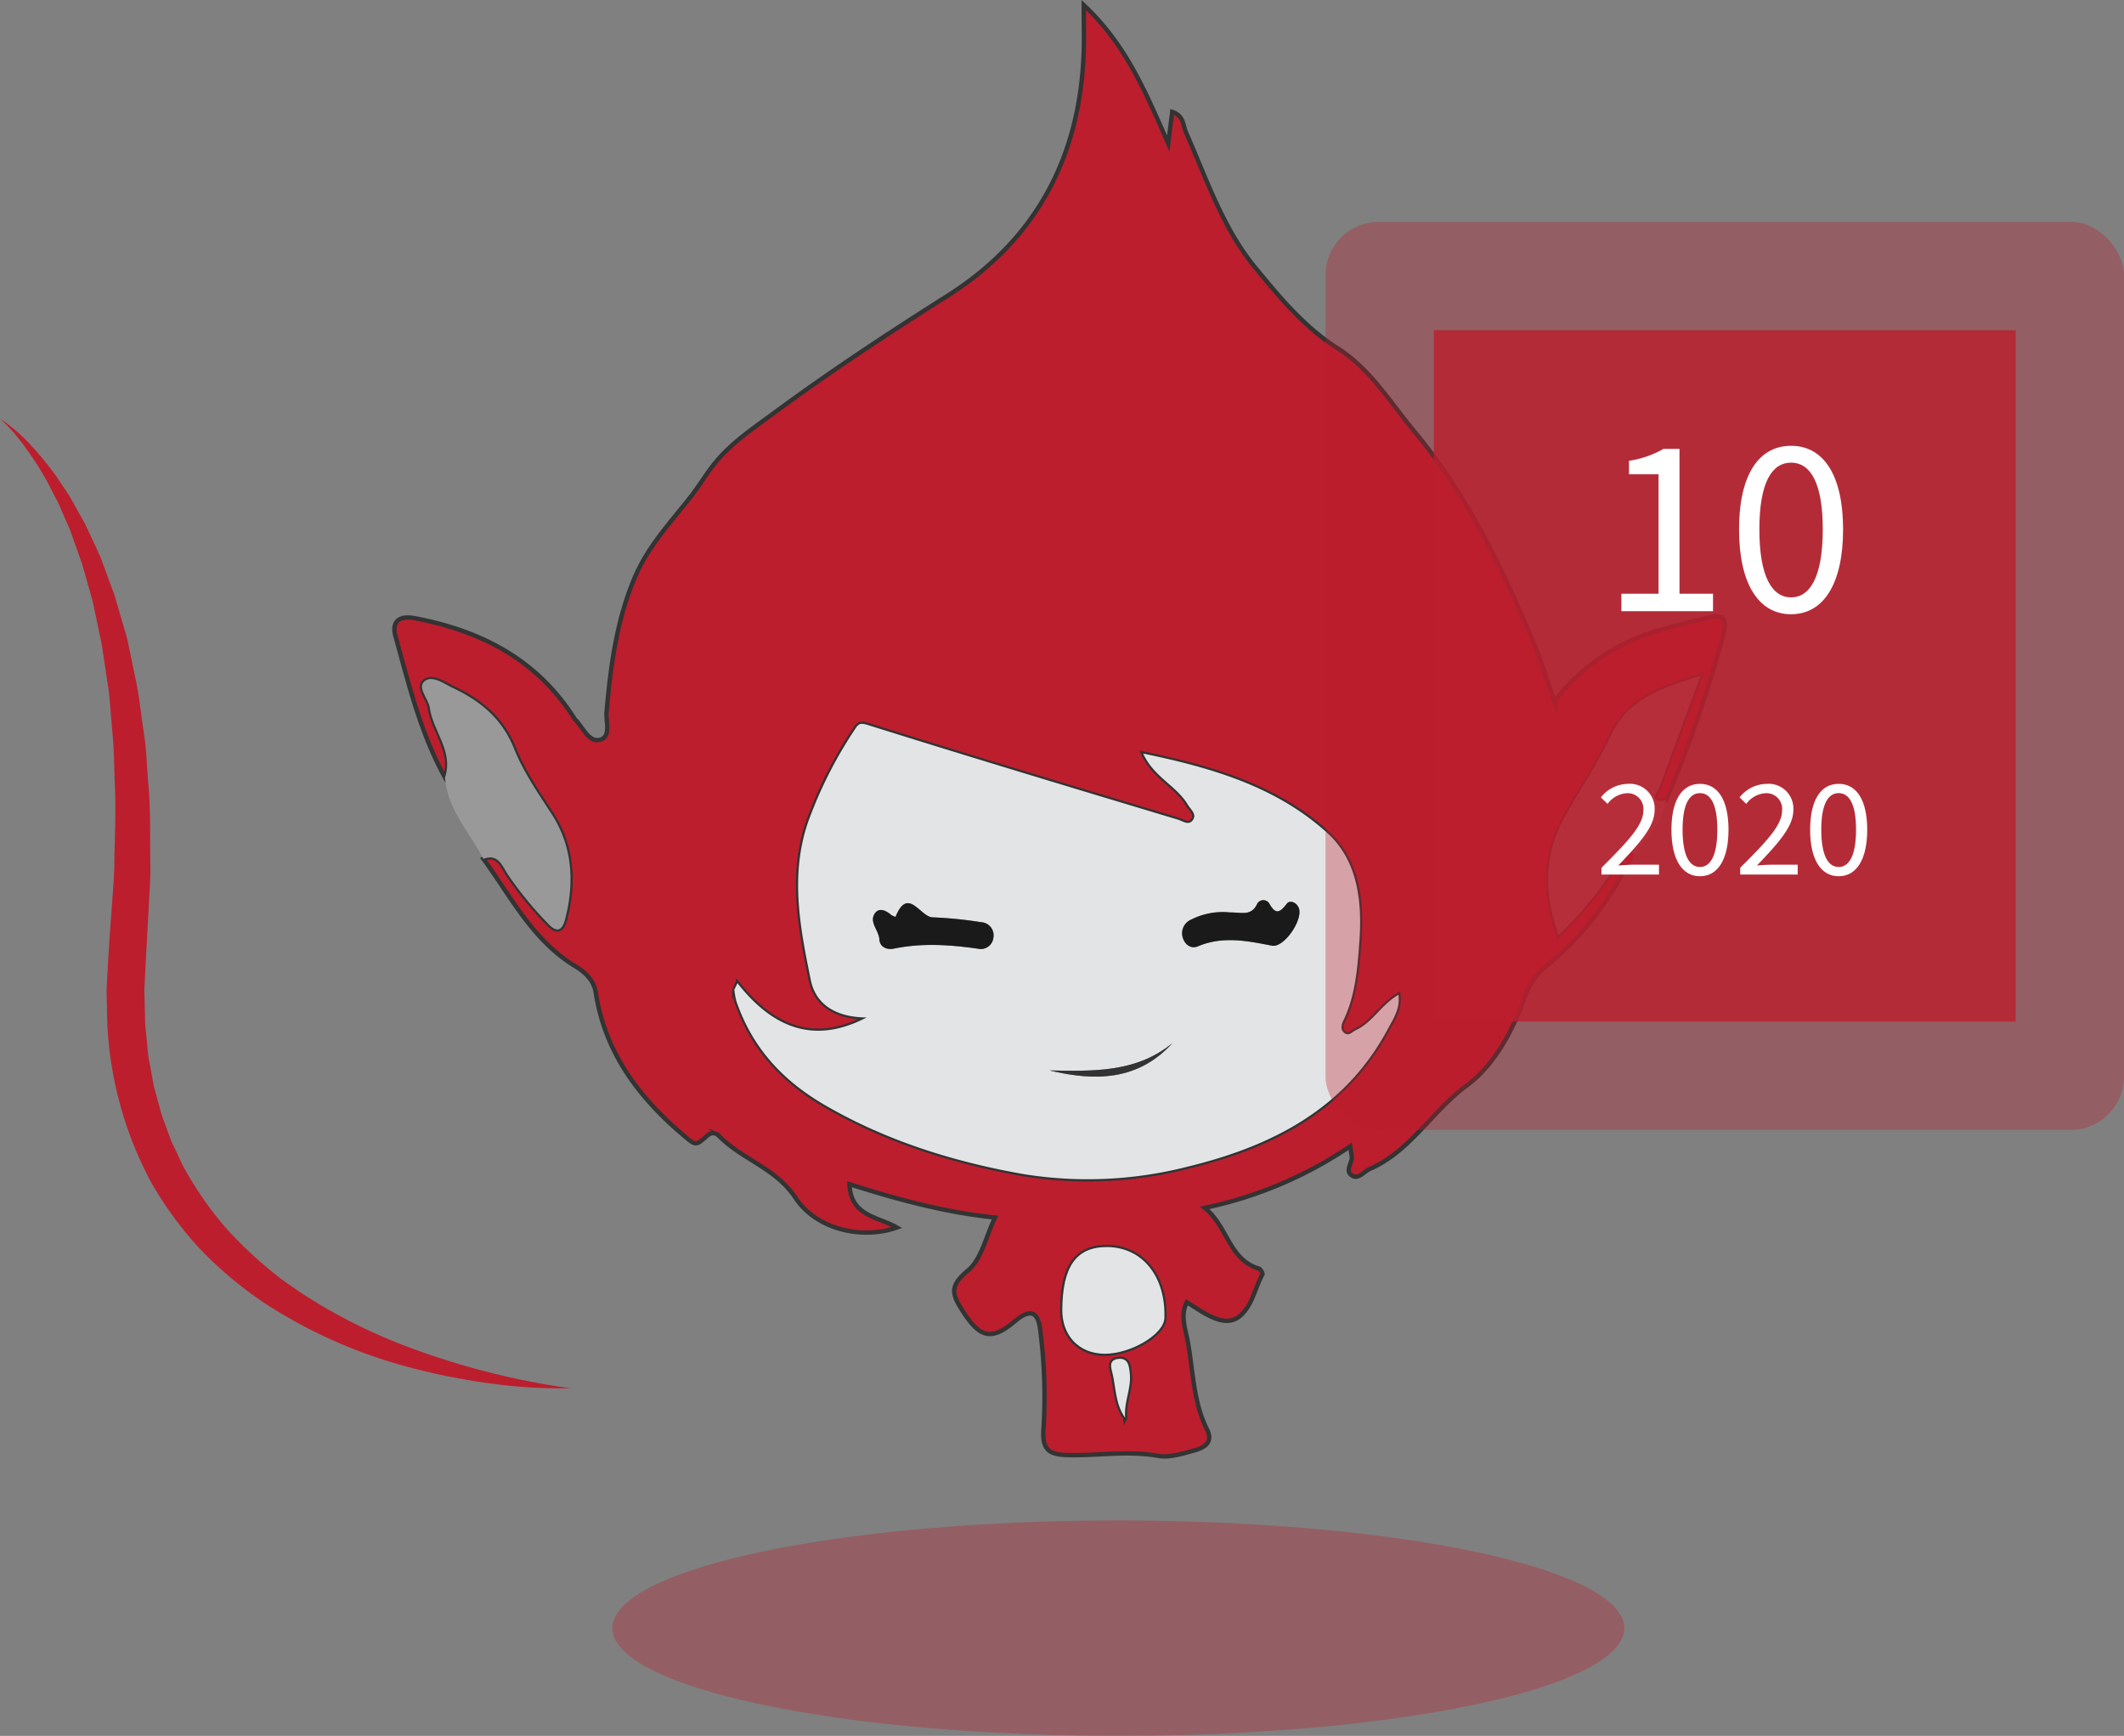<svg xmlns="http://www.w3.org/2000/svg" width="416.787" height="340.58" viewBox="0 0 416.787 340.58"><rect x="0" y="0" width="416.787" height="340.58" fill="#808080" stroke="none"/><defs><style>.a,.b,.d,.h{fill:#bc1e2d;}.a{opacity:0.33;}.b{stroke:#333;stroke-miterlimit:10;stroke-width:0.856px;}.c{fill:#999;}.e{fill:#e3e4e5;}.f{fill:#1a1a1a;}.g{fill:#333;}.h{opacity:0.8;}.i{fill:#fff;}</style></defs><g transform="translate(-787.02 -2203.278)"><ellipse class="a" cx="99.296" cy="21.137" rx="99.296" ry="21.137" transform="translate(907.17 2501.583)"/><g transform="translate(864.407 2204.263)"><path class="b" d="M1101.814,2372.783a60.216,60.216,0,0,1-15.538,19.728,13.916,13.916,0,0,0-4.495,6.021c-2.366,6.882-6.1,13.752-11.5,17.722-6.83,5.024-11.048,12.889-19.018,16.37-1.123.491-2.16,1.986-3.329,1.383-1.793-.926-.023-2.565-.223-3.882-.068-.453-.139-.905-.3-1.949a80.305,80.305,0,0,1-28.55,12.087c4.572,3.676,4.719,10.136,10.633,11.911.333.1.8.932.69,1.14-1.425,2.611-1.911,5.765-4.115,7.9-2.027,1.959-4.379,1.2-6.551.093-1.347-.684-2.592-1.571-4.172-2.544-1.282,2.613-.3,5.112.135,7.41,1.12,5.886,1.084,12.037,3.839,17.575,1.3,2.6-.638,3.6-2.526,4.109-2.3.626-4.842,1.459-7.074,1.059-6.008-1.076-11.951.02-17.912-.161-3.344-.1-4.931-.941-4.575-5.179a102.877,102.877,0,0,0-.623-19.166c-.419-4.012-2.083-4.376-5.065-1.853-4.585,3.878-6.825,3.068-10.005-1.8-2.294-3.514-2.859-5.123.859-8.2,2.661-2.2,3.495-6.61,5.322-10.4-9.951-1.026-19.228-3.583-28.561-6.542.219,6.305,5.6,6.338,9.307,8.5-6.774,2.4-15.77.436-19.9-5.82-3.9-5.9-10.56-7.534-15.057-12.193a1.552,1.552,0,0,0-2.177-.081c-2.306,2.044-2.284,2.069-4.521.191-8.927-7.5-15.645-16.377-17.453-28.252-.376-2.466-2.351-4.111-3.885-5.033-8.453-5.083-12.672-13.613-18.143-21.136,2.844-1.121,3.692,1.308,4.7,2.911a71.349,71.349,0,0,0,7.854,9.649c1.79,1.98,2.874,1.644,3.495-.779,1.854-7.232,1.4-14.314-2.7-20.632-2.707-4.162-5.54-8.265-7.374-12.84-2.317-5.785-6.575-9.293-11.932-11.812-1.807-.85-4.1-2.623-5.623-1.3-1.43,1.244.807,3.373,1.072,5.194.669,4.624,4.687,8.519,2.976,13.663-4.807-8.69-7.107-18.271-9.727-27.721-.82-2.957.8-4.116,3.753-3.559,12.923,2.44,23.879,8.021,31.2,19.439a2.188,2.188,0,0,0,.269.4c1.555,1.526,2.655,4.569,4.908,4.01,2.223-.552,1.119-3.556,1.286-5.459.794-9.043,1.953-17.952,5.563-26.436,2.613-6.143,7.1-10.844,11.087-15.965,1.644-2.113,3-4.456,4.7-6.521,3.262-3.973,7.523-6.792,11.624-9.815,10.987-8.1,22.363-15.592,33.9-22.886,17.475-11.05,26.048-27.317,26.755-47.852.094-2.691.013-5.389.013-9.209,8.226,7.673,12.118,17.018,16.579,27.182.341-2.736.549-4.408.776-6.228,2.314.759,2.092,2.643,2.685,3.979,4.043,9.123,7.233,18.833,13.607,26.571,4.749,5.765,9.6,11.674,16.169,15.833,6.416,4.06,10.333,10.634,15.1,16.369,10.334,12.42,17.194,26.724,23.374,41.435,1.491,3.548,2.593,7.259,4.064,11.438a39.463,39.463,0,0,1,17.987-13.1c3.879-1.369,7.939-2.239,11.94-3.247,3.5-.882,4.015.314,3.115,3.718a243.621,243.621,0,0,1-11.137,32.041c-3.735.628-1.6-1.637-1.216-2.7,2.52-7.01,5.144-13.982,8-21.674-7.479,2.275-14.162,4.505-17.464,11.495-2.673,5.659-6.186,10.789-9.211,16.21-4.056,7.267-4.128,15.01-1.192,23.158a75.067,75.067,0,0,0,9.961-11.721C1099.055,2373.922,1099.317,2371.4,1101.814,2372.783Zm-174.633,23.4-.615,1.254a14.712,14.712,0,0,0,.414,2.315c3.145,9.1,9.005,15.511,17.475,20.413,12.229,7.078,25.531,11.135,39.033,13.5a79.167,79.167,0,0,0,31.916-1.462c16.516-4,30.981-11.254,39.421-27.1,1.029-1.932,2.393-3.838,2.053-6.646-3.435,2.012-5.064,5.428-8.308,6.919-.7.324-1.315,1.154-2.109.707-1.038-.583-.825-1.692-.41-2.542,2.366-4.857,2.765-10.187,3.148-15.369.576-7.783-.217-15.927-6.22-21.405-10.037-9.156-22.78-12.863-36.184-15.635,2.085,4.614,6.559,6.3,8.761,10.027.532.9,1.757,1.781,1.053,2.925-.814,1.32-2.09.288-3.035,0C993.36,2358,973.143,2351.926,953,2345.6c-1.661-.521-1.992-.47-2.816.831a84.226,84.226,0,0,0-9.236,18.373c-3.458,10.381-1.453,20.629.624,30.766,1.064,5.189,5.515,7.313,10.954,7.327C942.162,2408.323,934.052,2404.9,927.181,2396.18Zm63.728,64.029c-.044,5.129,3.311,8.64,8.281,8.667,5.161.028,11.643-3.826,11.752-6.987.278-8.158-4.335-13.9-11.21-13.937C993.7,2447.915,990.982,2451.688,990.91,2460.209Zm12.35,21.233c-.342-3.07,1.322-5.941.872-8.918-.139-.919-.157-2.779-2.081-2.643-2.167.153-1.511,1.853-1.27,2.871C1001.469,2475.648,1001.332,2478.767,1003.26,2481.442Z" transform="translate(-859.852 -2204.263)"/><path class="c" d="M869.471,2348.056c1.711-5.144-2.307-9.039-2.976-13.663-.265-1.821-2.5-3.949-1.072-5.194,1.525-1.326,3.816.448,5.623,1.3,5.357,2.518,9.615,6.027,11.932,11.812,1.834,4.574,4.667,8.677,7.374,12.84,4.109,6.317,4.558,13.4,2.7,20.631-.621,2.423-1.7,2.758-3.495.779a71.366,71.366,0,0,1-7.854-9.649c-1.009-1.6-1.857-4.032-4.7-2.911C874.291,2358.78,869.937,2354.337,869.471,2348.056Z" transform="translate(-859.533 -2196.479)"/><path class="c" d="M1088.487,2365.035c-2.5-1.378-2.76,1.139-3.557,2.244a75.054,75.054,0,0,1-9.961,11.721c-2.936-8.148-2.864-15.891,1.192-23.158,3.025-5.421,6.538-10.551,9.211-16.21,3.3-6.99,9.985-9.22,17.464-11.495-2.852,7.692-5.475,14.664-8,21.674-.381,1.062-2.519,3.327,1.216,2.7-.578,4.387-3.766,7.227-6.219,10.5-.522-.315-1.03-.515-1.525.062a1.123,1.123,0,0,0,.139,1.837Z" transform="translate(-846.525 -2196.515)"/><path class="d" d="M1087.57,2362.877a1.124,1.124,0,0,1-.139-1.837c.5-.577,1-.377,1.525-.062C1088.467,2361.591,1088.885,2362.866,1087.57,2362.877Z" transform="translate(-845.643 -2194.48)"/><path class="e" d="M923.254,2387.878c6.87,8.722,14.981,12.143,25.348,6.721-5.439-.014-9.89-2.138-10.954-7.327-2.077-10.137-4.082-20.385-.624-30.766a84.223,84.223,0,0,1,9.236-18.373c.824-1.3,1.155-1.352,2.816-.831,20.14,6.321,40.357,12.4,60.57,18.477.945.285,2.221,1.317,3.035,0,.7-1.144-.521-2.023-1.053-2.925-2.2-3.725-6.676-5.414-8.761-10.027,13.4,2.772,26.147,6.479,36.184,15.635,6,5.478,6.8,13.622,6.22,21.405-.383,5.182-.782,10.513-3.148,15.369-.415.85-.628,1.958.41,2.542.794.447,1.406-.383,2.109-.707,3.244-1.491,4.873-4.908,8.308-6.919.34,2.809-1.024,4.715-2.053,6.646-8.441,15.846-22.905,23.1-39.421,27.1a79.168,79.168,0,0,1-31.916,1.462c-13.5-2.363-26.8-6.42-39.033-13.5-8.47-4.9-14.329-11.317-17.475-20.413a14.719,14.719,0,0,1-.414-2.315Zm47.607-6.71a2.485,2.485,0,0,0,2.6-2.206,2.569,2.569,0,0,0-2.381-3.049,80.194,80.194,0,0,0-9.545-.958c-2.418-.053-4.827-6.163-7.273-.088a3.211,3.211,0,0,1-.853-.386c-1.088-.95-2.494-1.532-3.3-.151-.967,1.661.871,3.2.985,4.949.1,1.545,1.483,2.093,2.874,1.808C959.4,2379.968,964.816,2380.28,970.862,2381.168Zm49.066-7.169a13.665,13.665,0,0,0-7.6,1.372,2.912,2.912,0,0,0-1.7,3.568c.417,1.387,1.622,2.264,2.964,1.7,4.867-2.052,9.649-1.081,14.529-.129,2.418.472,6.25-5.234,5.239-7.47-.506-1.118-1.768-1.469-2.294-.788-1.36,1.76-2.194,2.295-3.483-.049a1.372,1.372,0,0,0-2.4.194C1024.034,2374.793,1022.04,2373.944,1019.928,2374Zm-11.31,25.61c-7.067,5.839-15.618,5.542-24.136,5.383C993.486,2407.165,1001.925,2407,1008.618,2399.61Z" transform="translate(-855.924 -2195.961)"/><path class="e" d="M983.2,2445.865c.072-8.522,2.788-12.295,8.823-12.258,6.875.042,11.488,5.779,11.21,13.938-.108,3.161-6.591,7.016-11.752,6.987C986.506,2454.5,983.151,2450.993,983.2,2445.865Z" transform="translate(-852.137 -2189.918)"/><path class="e" d="M994.981,2465.807c-1.927-2.675-1.79-5.794-2.479-8.69-.241-1.018-.9-2.718,1.27-2.871,1.924-.135,1.942,1.724,2.081,2.643C996.3,2459.866,994.638,2462.737,994.981,2465.807Z" transform="translate(-851.572 -2188.628)"/><path class="f" d="M969.261,2379.1c-6.046-.888-11.458-1.2-16.89-.082-1.391.286-2.773-.263-2.874-1.807-.114-1.749-1.952-3.289-.985-4.949.8-1.382,2.21-.8,3.3.151a3.219,3.219,0,0,0,.853.386c2.446-6.074,4.855.035,7.273.088a80.192,80.192,0,0,1,9.545.958,2.57,2.57,0,0,1,2.381,3.049A2.485,2.485,0,0,1,969.261,2379.1Z" transform="translate(-854.324 -2193.89)"/><path class="f" d="M1014.756,2371.964c2.112-.055,4.106.793,5.259-1.6a1.372,1.372,0,0,1,2.4-.194c1.289,2.344,2.123,1.81,3.483.049.526-.681,1.788-.329,2.294.788,1.011,2.236-2.82,7.942-5.238,7.47-4.88-.952-9.662-1.923-14.529.129-1.342.566-2.548-.311-2.964-1.7a2.912,2.912,0,0,1,1.7-3.568A13.665,13.665,0,0,1,1014.756,2371.964Z" transform="translate(-850.753 -2193.926)"/><path class="g" d="M1004.978,2395.924c-6.693,7.385-15.132,7.555-24.136,5.383C989.359,2401.466,997.911,2401.762,1004.978,2395.924Z" transform="translate(-852.284 -2192.275)"/></g><path class="d" d="M898.974,2470.88a101.971,101.971,0,0,1-15.649-.942,126.484,126.484,0,0,1-15.476-3.046,97.734,97.734,0,0,1-29.115-12.854,77.353,77.353,0,0,1-12.421-10.449,71.381,71.381,0,0,1-9.689-13.216A73.166,73.166,0,0,1,808.061,2399l-.086-4.058-.038-2.03c0-.676.062-1.345.09-2.018l.224-4.034.243-3.934.55-7.675c.181-2.559.411-5.118.413-7.678.071-5.115.366-10.25.084-15.353-.094-2.553-.122-5.117-.267-7.668l-.645-7.635c-.139-2.563-.626-5.063-.981-7.592l-.57-3.791c-.2-1.262-.51-2.495-.755-3.746l-.784-3.75c-.14-.622-.239-1.259-.413-1.87l-.523-1.838-1.045-3.684c-.183-.611-.331-1.238-.542-1.838l-.647-1.8L801.1,2303.4c-.4-1.22-.99-2.351-1.478-3.535l-.766-1.76a16.281,16.281,0,0,0-.826-1.732l-1.768-3.413a64.2,64.2,0,0,0-4.14-6.493,17.059,17.059,0,0,0-1.161-1.545l-1.218-1.509a33.743,33.743,0,0,0-2.722-2.776,32.408,32.408,0,0,1,5.963,5.107,64.172,64.172,0,0,1,5.019,6.111l2.206,3.3a17.384,17.384,0,0,1,1.024,1.7l.968,1.731c.622,1.166,1.348,2.291,1.885,3.5l1.681,3.6.828,1.811c.269.607.471,1.234.709,1.853l1.378,3.727.69,1.868c.231.623.384,1.264.579,1.9l1.112,3.814c.35,1.276.792,2.539,1.058,3.833l.81,3.885c.515,2.594,1.161,5.178,1.454,7.8l1.108,7.861c.275,2.628.4,5.264.6,7.9.522,5.275.336,10.544.418,15.823.085,2.644-.131,5.267-.262,7.9l-.431,7.889-.209,3.85-.188,3.753c-.023.625-.084,1.252-.076,1.874l.05,1.869.094,3.737.02.934.095.925.187,1.85c.132,1.232.232,2.471.386,3.7l.681,3.64.337,1.821c.124.6.317,1.188.469,1.784l.966,3.563c.358,1.175.834,2.308,1.242,3.466l.635,1.73c.209.578.511,1.114.762,1.673l1.556,3.336a69.505,69.505,0,0,0,8.33,12.153,81.028,81.028,0,0,0,10.933,10.134,97.321,97.321,0,0,0,12.835,7.987,107.125,107.125,0,0,0,14.019,6.115A147.693,147.693,0,0,0,898.974,2470.88Z" transform="translate(0 4.777)"/><rect class="a" width="156.685" height="178.152" rx="10.448" transform="translate(1047.122 2246.809)"/><rect class="h" width="135.65" height="114.183" transform="translate(1182.556 2268.06) rotate(90)"/><g transform="translate(1105.174 2290.741)"><path class="i" d="M1086.446,2314.644h7.3V2291.2h-5.8v-2.643a19.315,19.315,0,0,0,6.775-2.339h3.135v28.429h6.577v3.42h-17.98Z" transform="translate(-1086.446 -2285.615)"/><path class="i" d="M1108.182,2302.057c0-10.679,3.846-16.406,10.207-16.406s10.207,5.747,10.207,16.406c0,10.679-3.848,16.643-10.207,16.643S1108.182,2312.736,1108.182,2302.057Zm16.427,0c0-9.336-2.518-13.1-6.22-13.1s-6.22,3.76-6.22,13.1,2.518,13.333,6.22,13.333S1124.609,2311.394,1124.609,2302.057Z" transform="translate(-1085.086 -2285.651)"/></g><g transform="translate(1101.159 2357.072)"><path class="i" d="M1082.783,2364.537c5.249-5.232,8.218-8.377,8.218-11.217a3.08,3.08,0,0,0-3.313-3.408,5.087,5.087,0,0,0-3.713,2.093l-1.308-1.274a6.857,6.857,0,0,1,5.3-2.654,4.855,4.855,0,0,1,5.243,5.142c0,3.278-3.009,6.536-7.13,10.867.945-.076,2.032-.15,2.937-.15h5.049v1.935h-11.281Z" transform="translate(-1082.667 -2348.077)"/><path class="i" d="M1095.694,2357.073c0-5.856,2.11-9,5.6-9s5.6,3.151,5.6,9-2.109,9.126-5.6,9.126S1095.694,2362.929,1095.694,2357.073Zm9.008,0c0-5.119-1.38-7.182-3.411-7.182s-3.411,2.063-3.411,7.182,1.381,7.312,3.411,7.312S1104.7,2362.193,1104.7,2357.073Z" transform="translate(-1081.852 -2348.077)"/><path class="i" d="M1108.4,2364.537c5.25-5.232,8.219-8.377,8.219-11.217a3.08,3.08,0,0,0-3.313-3.408,5.088,5.088,0,0,0-3.714,2.093l-1.308-1.274a6.861,6.861,0,0,1,5.3-2.654,4.855,4.855,0,0,1,5.244,5.142c0,3.278-3.01,6.536-7.131,10.867.946-.076,2.033-.15,2.938-.15h5.048v1.935H1108.4Z" transform="translate(-1081.065 -2348.077)"/><path class="i" d="M1121.31,2357.073c0-5.856,2.109-9,5.6-9s5.6,3.151,5.6,9-2.11,9.126-5.6,9.126S1121.31,2362.929,1121.31,2357.073Zm9.008,0c0-5.119-1.381-7.182-3.411-7.182s-3.411,2.063-3.411,7.182,1.38,7.312,3.411,7.312S1130.318,2362.193,1130.318,2357.073Z" transform="translate(-1080.25 -2348.077)"/></g></g></svg>